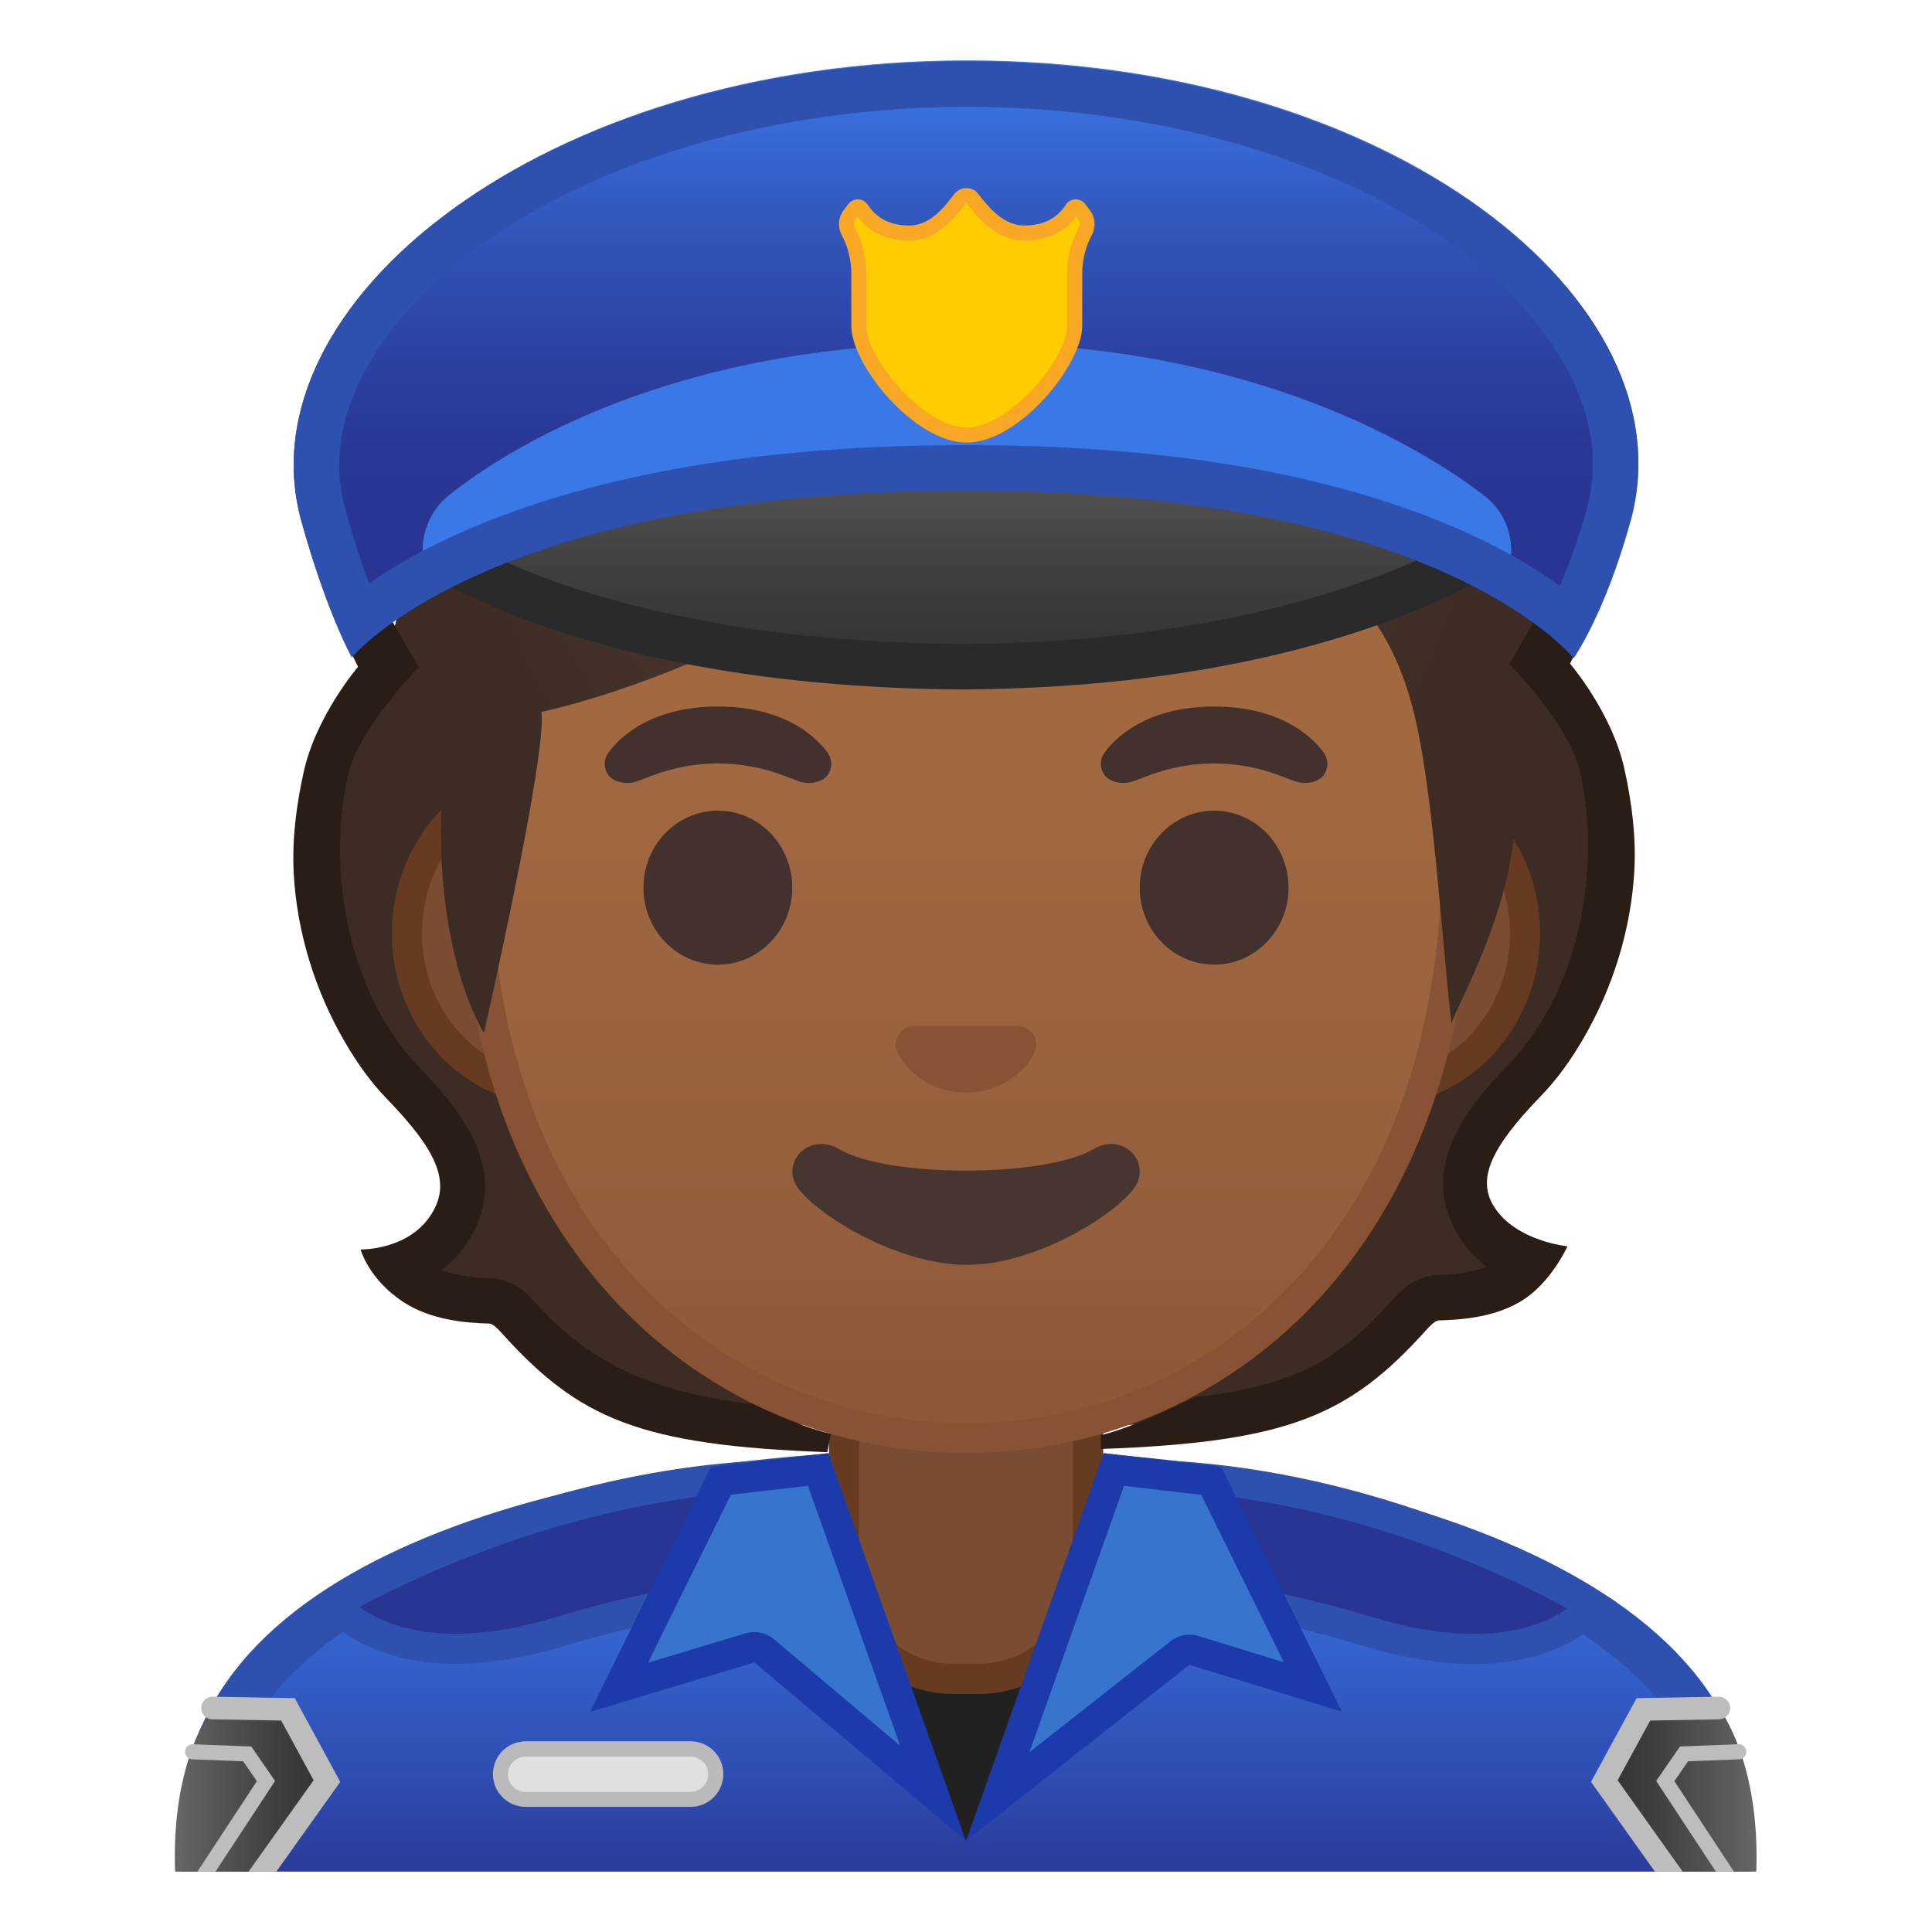 <svg viewBox="0 0 128 128" xmlns="http://www.w3.org/2000/svg" xmlns:xlink="http://www.w3.org/1999/xlink">
  <defs>
    <rect id="SVGID_1_" height="120" width="120" x="4" y="4"/>
  </defs>
  <clipPath id="SVGID_2_">
    <use overflow="visible" xlink:href="#SVGID_1_"/>
  </clipPath>
  <g clip-path="url(#SVGID_2_)">
    <g id="XMLID_33_">
      <linearGradient id="SVGID_3_" gradientUnits="userSpaceOnUse" x1="64" x2="64" y1="97.5" y2="126.5">
        <stop offset="3.247793e-03" style="stop-color:#3B78E7"/>
        <stop offset="0.223" style="stop-color:#386EDA"/>
        <stop offset="0.629" style="stop-color:#3052B8"/>
        <stop offset="1" style="stop-color:#283593"/>
      </linearGradient>
      <path d="M13.5,126.5v-5.51c0-17.29,27.21-23.46,50.5-23.49h0.14c13.39,0,25.82,2.15,35.01,6.05 c7,2.98,15.35,8.42,15.35,17.44v5.51H13.5z" fill="url(#SVGID_3_)"/>
      <path d="M64.14,99c24.28,0,48.86,7.55,48.86,21.99V125H15v-4.01c0-6.95,4.88-12.47,14.52-16.42 C38.26,100.99,50.51,99.02,64,99L64.14,99 M64.14,96c-0.05,0-0.09,0-0.14,0c-25.65,0.03-52,7.1-52,24.99V128h104v-7.01 C116,104.13,89.9,96,64.14,96L64.14,96z" fill="#2E51B0"/>
    </g>
    <g>
      <defs>
        <path id="XMLID_2_" d="M12,120.99V127h104v-6.01c0-16.89-26.19-25.02-52-24.99C38.35,96.03,12,103.1,12,120.99z"/>
      </defs>
      <clipPath id="XMLID_7_">
        <use overflow="visible" xlink:href="#XMLID_2_"/>
      </clipPath>
    </g>
    <g>
      <path d="M97.64,109.25c-2.16,0-4.57-0.41-7.18-1.21c-6.56-2.02-12.95-2.67-13.93-2.76 c-0.84-0.38-1.19-3.82-0.79-7.58c14.51,0.35,26.51,6.75,29.86,8.71C104.58,107.47,102.2,109.25,97.64,109.25L97.64,109.25z" fill="#283593"/>
      <path d="M76.65,98.73c12.44,0.53,22.89,5.48,27.2,7.84c-1.18,0.82-3.16,1.68-6.22,1.68 c-2.06,0-4.37-0.39-6.88-1.16c-6.05-1.86-11.95-2.58-13.73-2.76C76.62,103.53,76.48,101.2,76.65,98.73 M74.85,96.69 c0,0-1.19,8.86,1.47,9.58c0,0,6.88,0.59,13.84,2.73c2.93,0.9,5.4,1.25,7.47,1.25c7.09,0,9.44-4.12,9.44-4.12 S92.85,96.81,74.85,96.69L74.85,96.69z" fill="#2E51B0"/>
    </g>
    <g>
      <path d="M30.2,109.23c-4.65,0-7.09-1.86-8.13-2.95c3.38-1.94,15.44-8.23,29.94-8.58 c0.39,3.77,0.05,7.21-0.79,7.58c-0.98,0.09-7.37,0.74-13.93,2.76C34.72,108.83,32.34,109.23,30.2,109.23z" fill="#283593"/>
      <path d="M51.1,98.73c0.17,2.46,0.03,4.8-0.37,5.6c-1.78,0.18-7.68,0.9-13.73,2.76c-2.47,0.76-4.76,1.15-6.8,1.15 c-3.16,0-5.19-0.92-6.39-1.77C28.15,104.14,38.65,99.26,51.1,98.73 M52.9,96.69c-18,0.12-32.31,9.31-32.31,9.31 s2.42,4.23,9.61,4.23c2.05,0,4.5-0.35,7.39-1.23c6.96-2.14,13.84-2.73,13.84-2.73C54.09,105.54,52.9,96.69,52.9,96.69L52.9,96.69 z" fill="#2E51B0"/>
    </g>
    <g>
      <g>
        <linearGradient id="SVGID_4_" gradientUnits="userSpaceOnUse" x1="116.38" x2="106.541" y1="118.998" y2="118.998">
          <stop offset="4.021925e-03" style="stop-color:#666666"/>
          <stop offset="0.099" style="stop-color:#606060"/>
          <stop offset="0.68" style="stop-color:#3F3F3F"/>
          <stop offset="1" style="stop-color:#333333"/>
        </linearGradient>
        <path d="M113.88,113.16l-5,0.08l-2.34,4.29l5.02,6.71c0,0,4.74,1.46,4.8-0.25 C116.62,116.62,113.88,113.16,113.88,113.16z" fill="url(#SVGID_4_)"/>
      </g>
      <polyline fill="none" points="113.88,113.16 108.88,113.25 106.29,118 112.57,126.82 " stroke="#BDBDBD" stroke-linecap="round" stroke-miterlimit="10" stroke-width="1.5"/>
      <polyline fill="none" points="115.2,116.06 111.57,116.2 110.33,118 116.09,126.75 " stroke="#BDBDBD" stroke-linecap="round" stroke-miterlimit="10"/>
    </g>
    <g>
      <g>
        <linearGradient id="SVGID_5_" gradientUnits="userSpaceOnUse" x1="11.576" x2="21.414" y1="118.998" y2="118.998">
          <stop offset="4.021925e-03" style="stop-color:#666666"/>
          <stop offset="0.099" style="stop-color:#606060"/>
          <stop offset="0.68" style="stop-color:#3F3F3F"/>
          <stop offset="1" style="stop-color:#333333"/>
        </linearGradient>
        <path d="M14.08,113.16l5,0.08l2.34,4.29l-5.02,6.71c0,0-4.74,1.46-4.8-0.25 C11.33,116.62,14.08,113.16,14.08,113.16z" fill="url(#SVGID_5_)"/>
      </g>
      <polyline fill="none" points="14.08,113.16 19.08,113.25 21.66,118 15.38,126.82 " stroke="#BDBDBD" stroke-linecap="round" stroke-miterlimit="10" stroke-width="1.5"/>
      <polyline fill="none" points="12.76,116.06 16.38,116.2 17.62,118 11.87,126.75 " stroke="#BDBDBD" stroke-linecap="round" stroke-miterlimit="10"/>
    </g>
    <g>
      <polygon fill="#212121" points="53.41,104.86 73.31,104.86 63.99,121.94 "/>
      <g id="XMLID_4_">
        <path d="M63.17,111.23c-4,0-7.26-3.22-7.26-7.17V91.08h16.16v12.98c0,3.96-3.26,7.17-7.26,7.17H63.17z" fill="#7A4C32"/>
        <path d="M71.08,92.08v11.98c0,3.4-2.81,6.17-6.26,6.17h-1.65c-3.45,0-6.26-2.77-6.26-6.17V92.08H64H71.08 M73.08,90.08H64h-9.08v13.98c0,4.51,3.7,8.17,8.26,8.17h1.65c4.56,0,8.26-3.66,8.26-8.17V90.08L73.08,90.08z" fill="#663B22"/>
      </g>
      <g>
        <path d="M50.62,109.37c-0.18-0.15-0.41-0.24-0.64-0.24c-0.1,0-0.19,0.01-0.29,0.04l-8.67,2.61l6.74-13.68 l6.45-0.75l7.61,21.45L50.62,109.37z" fill="#3674CE"/>
        <path d="M53.53,98.44l6.11,17.22l-8.37-7.06c-0.37-0.31-0.82-0.47-1.29-0.47c-0.19,0-0.39,0.03-0.58,0.08 l-6.47,1.95l5.49-11.13L53.53,98.44 M54.88,96.27l-7.78,0.91l-8,16.23l10.88-3.27l14.01,11.81L54.88,96.27L54.88,96.27z" fill="#1C3AA9"/>
      </g>
      <g>
        <path d="M73.8,97.36l6.45,0.75l6.73,13.66l-7.88-2.42c-0.1-0.03-0.2-0.04-0.29-0.04c-0.22,0-0.44,0.07-0.62,0.21 l-12.08,9.5L73.8,97.36z" fill="#3674CE"/>
        <path d="M74.47,98.44l5.12,0.6l5.47,11.09l-5.67-1.74c-0.19-0.06-0.39-0.09-0.59-0.09 c-0.44,0-0.88,0.15-1.24,0.43l-9.36,7.36L74.47,98.44 M73.12,96.27l-9.11,25.67l14.79-11.64l10.1,3.1l-8-16.23L73.12,96.27 L73.12,96.27z" fill="#1C3AA9"/>
      </g>
    </g>
  </g>
  <g clip-path="url(#SVGID_2_)">
    <radialGradient id="SVGID_6_" cx="66.784" cy="48.812" gradientUnits="userSpaceOnUse" r="24.793">
      <stop offset="0" style="stop-color:#554138"/>
      <stop offset="1" style="stop-color:#3C2C23"/>
    </radialGradient>
    <path d="M93.38,87.11c0.53-0.58,1.11-1.11,1.91-1.13c1.32-0.03,3.36-0.25,4.97-1.22 c0.47-0.28,0.87-0.67,1.17-1.14c-1.13-0.23-2.68-0.89-3.73-2.93c-1.6-3.1,0.25-5.95,3.32-9.12c3.46-3.57,9.21-15.82,3.1-26.74 L103,39c-5.59,0.02-33.79,0-38.9,0v55.62C83.86,94.62,87.77,93.33,93.38,87.11z" fill="url(#SVGID_6_)"/>
  </g>
  <g clip-path="url(#SVGID_2_)">
    <radialGradient id="SVGID_7_" cx="57.485" cy="48.478" gradientUnits="userSpaceOnUse" r="25.682">
      <stop offset="0" style="stop-color:#554138"/>
      <stop offset="1" style="stop-color:#3C2C23"/>
    </radialGradient>
    <path d="M34.82,87.11c-0.53-0.58-1.11-1.11-1.91-1.13c-1.32-0.03-3.36-0.25-4.97-1.22 c-0.47-0.28-0.87-0.67-1.17-1.14c1.13-0.23,2.75-0.86,3.73-2.93c1.6-3.35-0.67-6.33-3.32-9.12c-4.33-4.57-9.21-15.82-3.1-26.74 C28,41,26,36,26,36s32.99,3,38.1,3v55.62C44.34,94.62,40.43,93.33,34.82,87.11z" fill="url(#SVGID_7_)"/>
  </g>
  <g clip-path="url(#SVGID_2_)">
    <path d="M104.7,51.2c1.42,6.43-0.09,14.51-4.76,19.33c-2.96,3.05-5.7,6.73-3.58,10.85 c0.55,1.07,1.27,1.93,2.13,2.56c-1.18,0.42-2.47,0.52-3.24,0.54c-1.56,0.04-2.56,1.15-2.99,1.63c-3.4,3.77-5.97,5.63-13.09,6.45 c0,0-3.69,1.89-6.24,2.53V96c12.46-0.45,16.47-2.23,21.56-7.88c0.39-0.44,0.65-0.63,0.83-0.64c1.58-0.04,3.9-0.22,5.7-1.43 c1.81-1.22,2.83-3.48,2.83-3.48s-3.36-0.32-4.83-2.57c-1.24-1.89-0.2-4.01,3.07-7.39c1.1-1.13,2.02-2.44,2.81-3.8 c1.96-3.37,3.16-7.22,3.38-11.13c0.12-2.26-0.17-4.53-0.66-6.74c-0.82-3.73-3.6-6.97-3.6-6.97l0.97-2.01c0,0-2.66-1.84-2.73-1.89 L100,44C100,44,104,48,104.7,51.2z" fill="#291D15"/>
  </g>
  <g clip-path="url(#SVGID_2_)">
    <path d="M23.04,51.41c-1.42,6.43,0.09,14.51,4.76,19.33c2.96,3.05,5.7,6.73,3.58,10.85 c-0.55,1.07-1.27,1.93-2.13,2.56c1.18,0.42,2.47,0.52,3.24,0.54c1.56,0.04,2.56,1.15,2.99,1.63c3.4,3.77,7.36,5.9,14.48,6.72 c0,0,2.52,1.32,5.08,1.96l-0.23,1.21c-12.46-0.45-16.47-2.23-21.56-7.88c-0.39-0.44-0.65-0.63-0.83-0.64 c-1.58-0.04-3.89-0.24-5.7-1.43c-2.31-1.52-2.83-3.48-2.83-3.48s3.37,0.08,4.83-2.57c1.09-1.98,0.2-4.01-3.07-7.39 c-1.1-1.13-2.02-2.44-2.81-3.8c-1.96-3.37-3.16-7.22-3.38-11.13c-0.12-2.26,0.17-4.53,0.66-6.74c0.82-3.73,3.6-6.97,3.6-6.97 l-0.97-2.01c0,0,2.66-1.84,2.73-1.89l2.26,3.93C27.75,44.22,23.75,48.22,23.04,51.41z" fill="#291D15"/>
  </g>
  <g clip-path="url(#SVGID_2_)">
    <g>
      <path d="M36.67,72.26c-5.36,0-9.71-4.67-9.71-10.41s4.36-10.41,9.71-10.41h54.65c5.36,0,9.71,4.67,9.71,10.41 s-4.36,10.41-9.71,10.41H36.67z" fill="#7A4C32"/>
      <path d="M91.33,52.43c4.8,0,8.71,4.22,8.71,9.41s-3.91,9.41-8.71,9.41h-7.37H44.04h-7.37 c-4.8,0-8.71-4.22-8.71-9.41s3.91-9.41,8.71-9.41h7.37h39.91H91.33 M91.33,50.43h-7.37H44.04h-7.37 c-5.89,0-10.71,5.14-10.71,11.41c0,6.28,4.82,11.41,10.71,11.41h7.37h39.91h7.37c5.89,0,10.71-5.14,10.71-11.41 C102.04,55.57,97.22,50.43,91.33,50.43L91.33,50.43z" fill="#663B22"/>
    </g>
    <g>
      <linearGradient id="SVGID_8_" gradientUnits="userSpaceOnUse" x1="64" x2="64" y1="94.591" y2="12.825">
        <stop offset="0" style="stop-color:#8D5738"/>
        <stop offset="0.216" style="stop-color:#97603D"/>
        <stop offset="0.573" style="stop-color:#A26941"/>
        <stop offset="1" style="stop-color:#A56C43"/>
      </linearGradient>
      <path d="M64,95.27c-15.66,0-32.52-12.14-32.52-38.81c0-12.38,3.56-23.79,10.02-32.13 c6.04-7.8,14.25-12.27,22.5-12.27s16.45,4.47,22.5,12.27c6.46,8.33,10.02,19.75,10.02,32.13c0,12.09-3.51,22.19-10.14,29.21 C80.52,91.86,72.57,95.27,64,95.27z" fill="url(#SVGID_8_)"/>
      <path d="M64,13.07L64,13.07c7.94,0,15.85,4.33,21.71,11.88c6.33,8.16,9.81,19.35,9.81,31.52 c0,11.83-3.41,21.7-9.87,28.52c-5.67,5.99-13.36,9.29-21.65,9.29s-15.98-3.3-21.65-9.29c-6.46-6.82-9.87-16.69-9.87-28.52 c0-12.16,3.49-23.35,9.81-31.52C48.15,17.4,56.06,13.07,64,13.07 M64,11.07L64,11.07L64,11.07c-17.4,0-33.52,18.61-33.52,45.39 c0,26.64,16.61,39.81,33.52,39.81S97.52,83.1,97.52,56.46C97.52,29.68,81.4,11.07,64,11.07L64,11.07z" fill="#875334"/>
    </g>
    <g>
      <g>
        <ellipse cx="47.56" cy="58.81" fill="#42312C" rx="4.93" ry="5.1"/>
        <ellipse cx="80.44" cy="58.81" fill="#42312C" rx="4.93" ry="5.1"/>
      </g>
      <path d="M67.86,68.06c-0.11-0.04-0.21-0.07-0.32-0.08h-7.07c-0.11,0.01-0.22,0.04-0.32,0.08 c-0.64,0.26-0.99,0.92-0.69,1.63c0.3,0.71,1.71,2.69,4.55,2.69c2.84,0,4.25-1.99,4.55-2.69C68.85,68.98,68.5,68.32,67.86,68.06z" fill="#875334"/>
      <path d="M72.42,76.14c-3.19,1.89-13.63,1.89-16.81,0c-1.83-1.09-3.7,0.58-2.94,2.24 c0.75,1.63,6.45,5.42,11.37,5.42s10.55-3.79,11.3-5.42C76.09,76.72,74.25,75.05,72.42,76.14z" fill="#473530"/>
    </g>
    <g>
      <path d="M54.8,49.82c-0.93-1.23-3.07-3.01-7.23-3.01s-6.31,1.79-7.23,3.01c-0.41,0.54-0.31,1.17-0.02,1.55 c0.26,0.35,1.04,0.68,1.9,0.39c0.86-0.29,2.54-1.16,5.35-1.18c2.81,0.02,4.49,0.89,5.35,1.18c0.86,0.29,1.64-0.03,1.9-0.39 C55.1,50.99,55.21,50.36,54.8,49.82z" fill="#42312C"/>
      <path d="M87.67,49.82c-0.93-1.23-3.07-3.01-7.23-3.01c-4.16,0-6.31,1.79-7.23,3.01 c-0.41,0.54-0.31,1.17-0.02,1.55c0.26,0.35,1.04,0.68,1.9,0.39c0.86-0.29,2.54-1.16,5.35-1.18c2.81,0.02,4.49,0.89,5.35,1.18 c0.86,0.29,1.64-0.03,1.9-0.39C87.97,50.99,88.08,50.36,87.67,49.82z" fill="#42312C"/>
    </g>
    <g>
      <radialGradient id="SVGID_9_" cx="64.807" cy="33.52" gradientTransform="matrix(1 0 0 0.864 0 4.552)" gradientUnits="userSpaceOnUse" r="34.906">
        <stop offset="0" style="stop-color:#554138"/>
        <stop offset="1" style="stop-color:#3C2C23"/>
      </radialGradient>
      <path d="M52.25,10.65c-12.26,4.35-15.77,7.1-15.77,7.1s-6.75-0.5-9.64,5.34 c-3.02,6.11-0.36,10.78-0.36,10.78s0.56,2.49,2.15,10.25c0.93,4.56,0.66,8.36,0.66,8.36c-0.62,10.74,2.77,15.95,2.77,15.95 s4.21-18.45,3.81-21.27c0,0,7.76-1.54,16.57-6.58c5.95-3.41,10.02-7.41,16.71-8.91c10.18-2.29,12.45,5.08,12.45,5.08 s9.42-1.81,12.26,11.27c1.17,5.38,1.67,14.37,2.31,19.84c-0.06-0.48,3.5-6.4,4.12-12.4c0.23-2.23-1.3-7.42-0.29-11.47 c2.21-8.8,4.22-15.99,2.85-18.06c-2.5-3.79-8.49-9-12.97-8.24c0.23-4.8-3.55-9.25-8.1-10.78C69.33,2.73,55.91,9.35,52.25,10.65z" fill="url(#SVGID_9_)"/>
    </g>
  </g>
  <g clip-path="url(#SVGID_2_)">
    <g id="XMLID_18_">
      <linearGradient id="SVGID_10_" gradientUnits="userSpaceOnUse" x1="64.02" x2="64.02" y1="25.825" y2="43.685">
        <stop offset="4.021925e-03" style="stop-color:#666666"/>
        <stop offset="0.099" style="stop-color:#606060"/>
        <stop offset="0.68" style="stop-color:#3F3F3F"/>
        <stop offset="1" style="stop-color:#333333"/>
      </linearGradient>
      <path d="M63.79,44.17c-22.85-0.15-33.76-6.58-36.93-8.88c2.25-2.57,10.79-9.57,36.93-9.57 c25.91,0,34.89,6.5,37.38,9C97.83,37.19,86.49,44.02,63.79,44.17z" fill="url(#SVGID_10_)"/>
      <path d="M63.79,27.24c21.84,0,31.27,4.64,34.91,7.35c-4.53,2.82-15.41,7.95-34.89,8.08 c-19.56-0.13-30.19-4.97-34.54-7.6C32.65,32.24,41.76,27.24,63.79,27.24 M63.79,24.22c-33.6,0-38.98,11.36-38.98,11.36 s10.36,9.91,38.98,10.1c28.63-0.19,39.51-10.73,39.51-10.73S97.39,24.22,63.79,24.22L63.79,24.22z" fill="#2A2A2B"/>
    </g>
    <linearGradient id="SVGID_11_" gradientUnits="userSpaceOnUse" x1="64" x2="64" y1="4.352" y2="34.313">
      <stop offset="3.247793e-03" style="stop-color:#3B78E7"/>
      <stop offset="0.011" style="stop-color:#3B77E6"/>
      <stop offset="0.298" style="stop-color:#335BC2"/>
      <stop offset="0.568" style="stop-color:#2D46A8"/>
      <stop offset="0.809" style="stop-color:#293998"/>
      <stop offset="1" style="stop-color:#283593"/>
    </linearGradient>
    <path d="M19.96,34.5c1.71,6.19,3.35,8.81,3.35,8.81C25.04,41.31,35.36,32,63.93,32c0.01,0,0.12,0,0.12,0 l0,0c0,0-0.01,0,0.04,0c28.58,0,38.42,9.36,40.16,11.36c0,0,2.07-2.8,3.78-8.99C112,20.05,92.35,4,64.06,4 C35.83,4,16.01,20.2,19.96,34.5z" fill="url(#SVGID_11_)"/>
    <g>
      <defs>
        <path id="SVGID_12_" d="M19.96,34.5c1.71,6.19,3.35,8.81,3.35,8.81C25.04,41.31,35.36,32,63.93,32c0.01,0,0.12,0,0.12,0l0,0 c0,0-0.01,0,0.04,0c28.58,0,38.42,9.36,40.16,11.36c0,0,2.07-2.8,3.78-8.99C112,20.05,92.35,4,64.06,4 C35.83,4,16.01,20.2,19.96,34.5z"/>
      </defs>
      <clipPath id="SVGID_13_">
        <use overflow="visible" xlink:href="#SVGID_12_"/>
      </clipPath>
      <path id="XMLID_17_" clip-path="url(#SVGID_13_)" d="M100.04,35.61c-0.21-1.12-0.83-2.11-1.74-2.8 c-3.78-2.9-15.09-10.1-34.24-10.1c-19.65,0-30.66,7.19-34.3,10.09c-0.87,0.69-1.46,1.67-1.67,2.75l-0.01,0.06 c-0.63,3.29,2.38,6.14,5.67,5.36c6.87-1.64,18.03-3.73,30.31-3.75c12.28,0.02,23.45,2.12,30.31,3.75 C97.66,41.75,100.67,38.9,100.04,35.61L100.04,35.61z" fill="#3B78E7"/>
    </g>
    <g id="XMLID_14_">
      <path d="M64.06,28.82c-3.14,0-7.15-4.89-7.15-7.22v-3.48c0-0.97-0.24-1.94-0.7-2.81c-0.19-0.36-0.15-0.78,0.1-1.11 l0.31-0.4c0.05-0.06,0.13-0.1,0.21-0.1c0.09,0,0.17,0.04,0.22,0.11c0.72,1.09,1.77,1.63,3.21,1.63c1.64,0,2.75-1.47,3.35-2.27 c0.1-0.14,0.26-0.21,0.42-0.21c0.16,0,0.32,0.08,0.42,0.21c0.56,0.74,1.73,2.27,3.41,2.27c1.44,0,2.49-0.53,3.21-1.63 c0.04-0.07,0.13-0.11,0.22-0.11c0.09,0,0.17,0.04,0.21,0.1l0.31,0.4c0.25,0.33,0.29,0.75,0.1,1.11c-0.46,0.87-0.7,1.84-0.7,2.81 v3.48C71.21,23.93,67.2,28.82,64.06,28.82z" fill="#FFCC00"/>
      <path d="M64.03,13.46l0.02,0.01c0.61,0.8,1.88,2.47,3.81,2.47c1.5,0,2.62-0.52,3.43-1.59l0.12,0.16 c0.13,0.17,0.15,0.38,0.05,0.57c-0.5,0.94-0.76,1.99-0.76,3.04v3.48c0,2.11-3.8,6.72-6.65,6.72c-2.86,0-6.65-4.61-6.65-6.72v-3.48 c0-1.05-0.26-2.1-0.76-3.04c-0.1-0.19-0.08-0.4,0.05-0.57l0.12-0.16c0.81,1.07,1.94,1.59,3.43,1.59c1.89,0,3.1-1.6,3.75-2.47 C64,13.47,64.01,13.46,64.03,13.46 M64.03,12.46c-0.33,0-0.63,0.16-0.82,0.41c-0.6,0.79-1.56,2.07-2.95,2.07 c-1.43,0-2.24-0.57-2.79-1.4c-0.14-0.21-0.38-0.33-0.64-0.33c-0.24,0-0.47,0.11-0.61,0.29l-0.31,0.4 c-0.37,0.48-0.43,1.12-0.15,1.65c0.42,0.8,0.64,1.68,0.64,2.57v3.48c0,2.54,4.14,7.72,7.65,7.72s7.65-5.19,7.65-7.72v-3.48 c0-0.89,0.22-1.77,0.64-2.57c0.28-0.53,0.22-1.17-0.15-1.65l-0.31-0.4c-0.14-0.18-0.37-0.29-0.61-0.29c-0.26,0-0.5,0.13-0.64,0.33 c-0.55,0.84-1.36,1.4-2.79,1.4c-1.39,0-2.4-1.28-3.01-2.07C64.65,12.61,64.35,12.46,64.03,12.46L64.03,12.46z" fill="#F9A825"/>
    </g>
    <path d="M64.06,7.08c16.3,0,31.26,5.82,38.11,14.83c2.08,2.74,4.29,7.01,2.96,11.79 c-0.59,2.13-1.22,3.83-1.78,5.12c-1.8-1.31-4.39-2.85-7.98-4.3c-8.25-3.33-18.77-5.03-31.31-5.03h-0.12 c-12.51,0-23.1,1.68-31.49,4.99c-3.58,1.41-6.18,2.9-8,4.17c-0.48-1.28-1.03-2.93-1.58-4.95c-1.31-4.74,0.9-8.99,2.98-11.72 C32.73,12.93,47.73,7.08,64.06,7.08 M64.06,4.06c-28.23,0-48.05,16.13-44.1,30.44c1.71,6.19,3.35,9.06,3.35,9.06 c1.74-2,12.05-11.06,40.63-11.06c0.01,0,0.12,0,0.12,0h0c0,0,0,0,0.04,0c28.58,0,38.42,9.11,40.16,11.11c0,0,2.07-2.92,3.78-9.11 C112,20.18,92.35,4.06,64.06,4.06L64.06,4.06z" fill="#2E51B0"/>
  </g>
  <g clip-path="url(#SVGID_2_)">
    <path d="M45.75,119.71H34.83c-1.2,0-2.17-0.97-2.17-2.17v0c0-1.2,0.97-2.17,2.17-2.17h10.92 c1.2,0,2.17,0.97,2.17,2.17v0C47.92,118.74,46.95,119.71,45.75,119.71z" fill="#E0E0E0"/>
    <g opacity="0.2">
      <path d="M45.75,116.38c0.64,0,1.17,0.52,1.17,1.17c0,0.64-0.52,1.17-1.17,1.17H34.83c-0.64,0-1.17-0.52-1.17-1.17 c0-0.64,0.52-1.17,1.17-1.17H45.75 M45.75,115.38H34.83c-1.2,0-2.17,0.97-2.17,2.17c0,1.2,0.97,2.17,2.17,2.17h10.92 c1.2,0,2.17-0.97,2.17-2.17C47.92,116.35,46.95,115.38,45.75,115.38L45.75,115.38z" fill="#212121"/>
    </g>
  </g>
</svg>